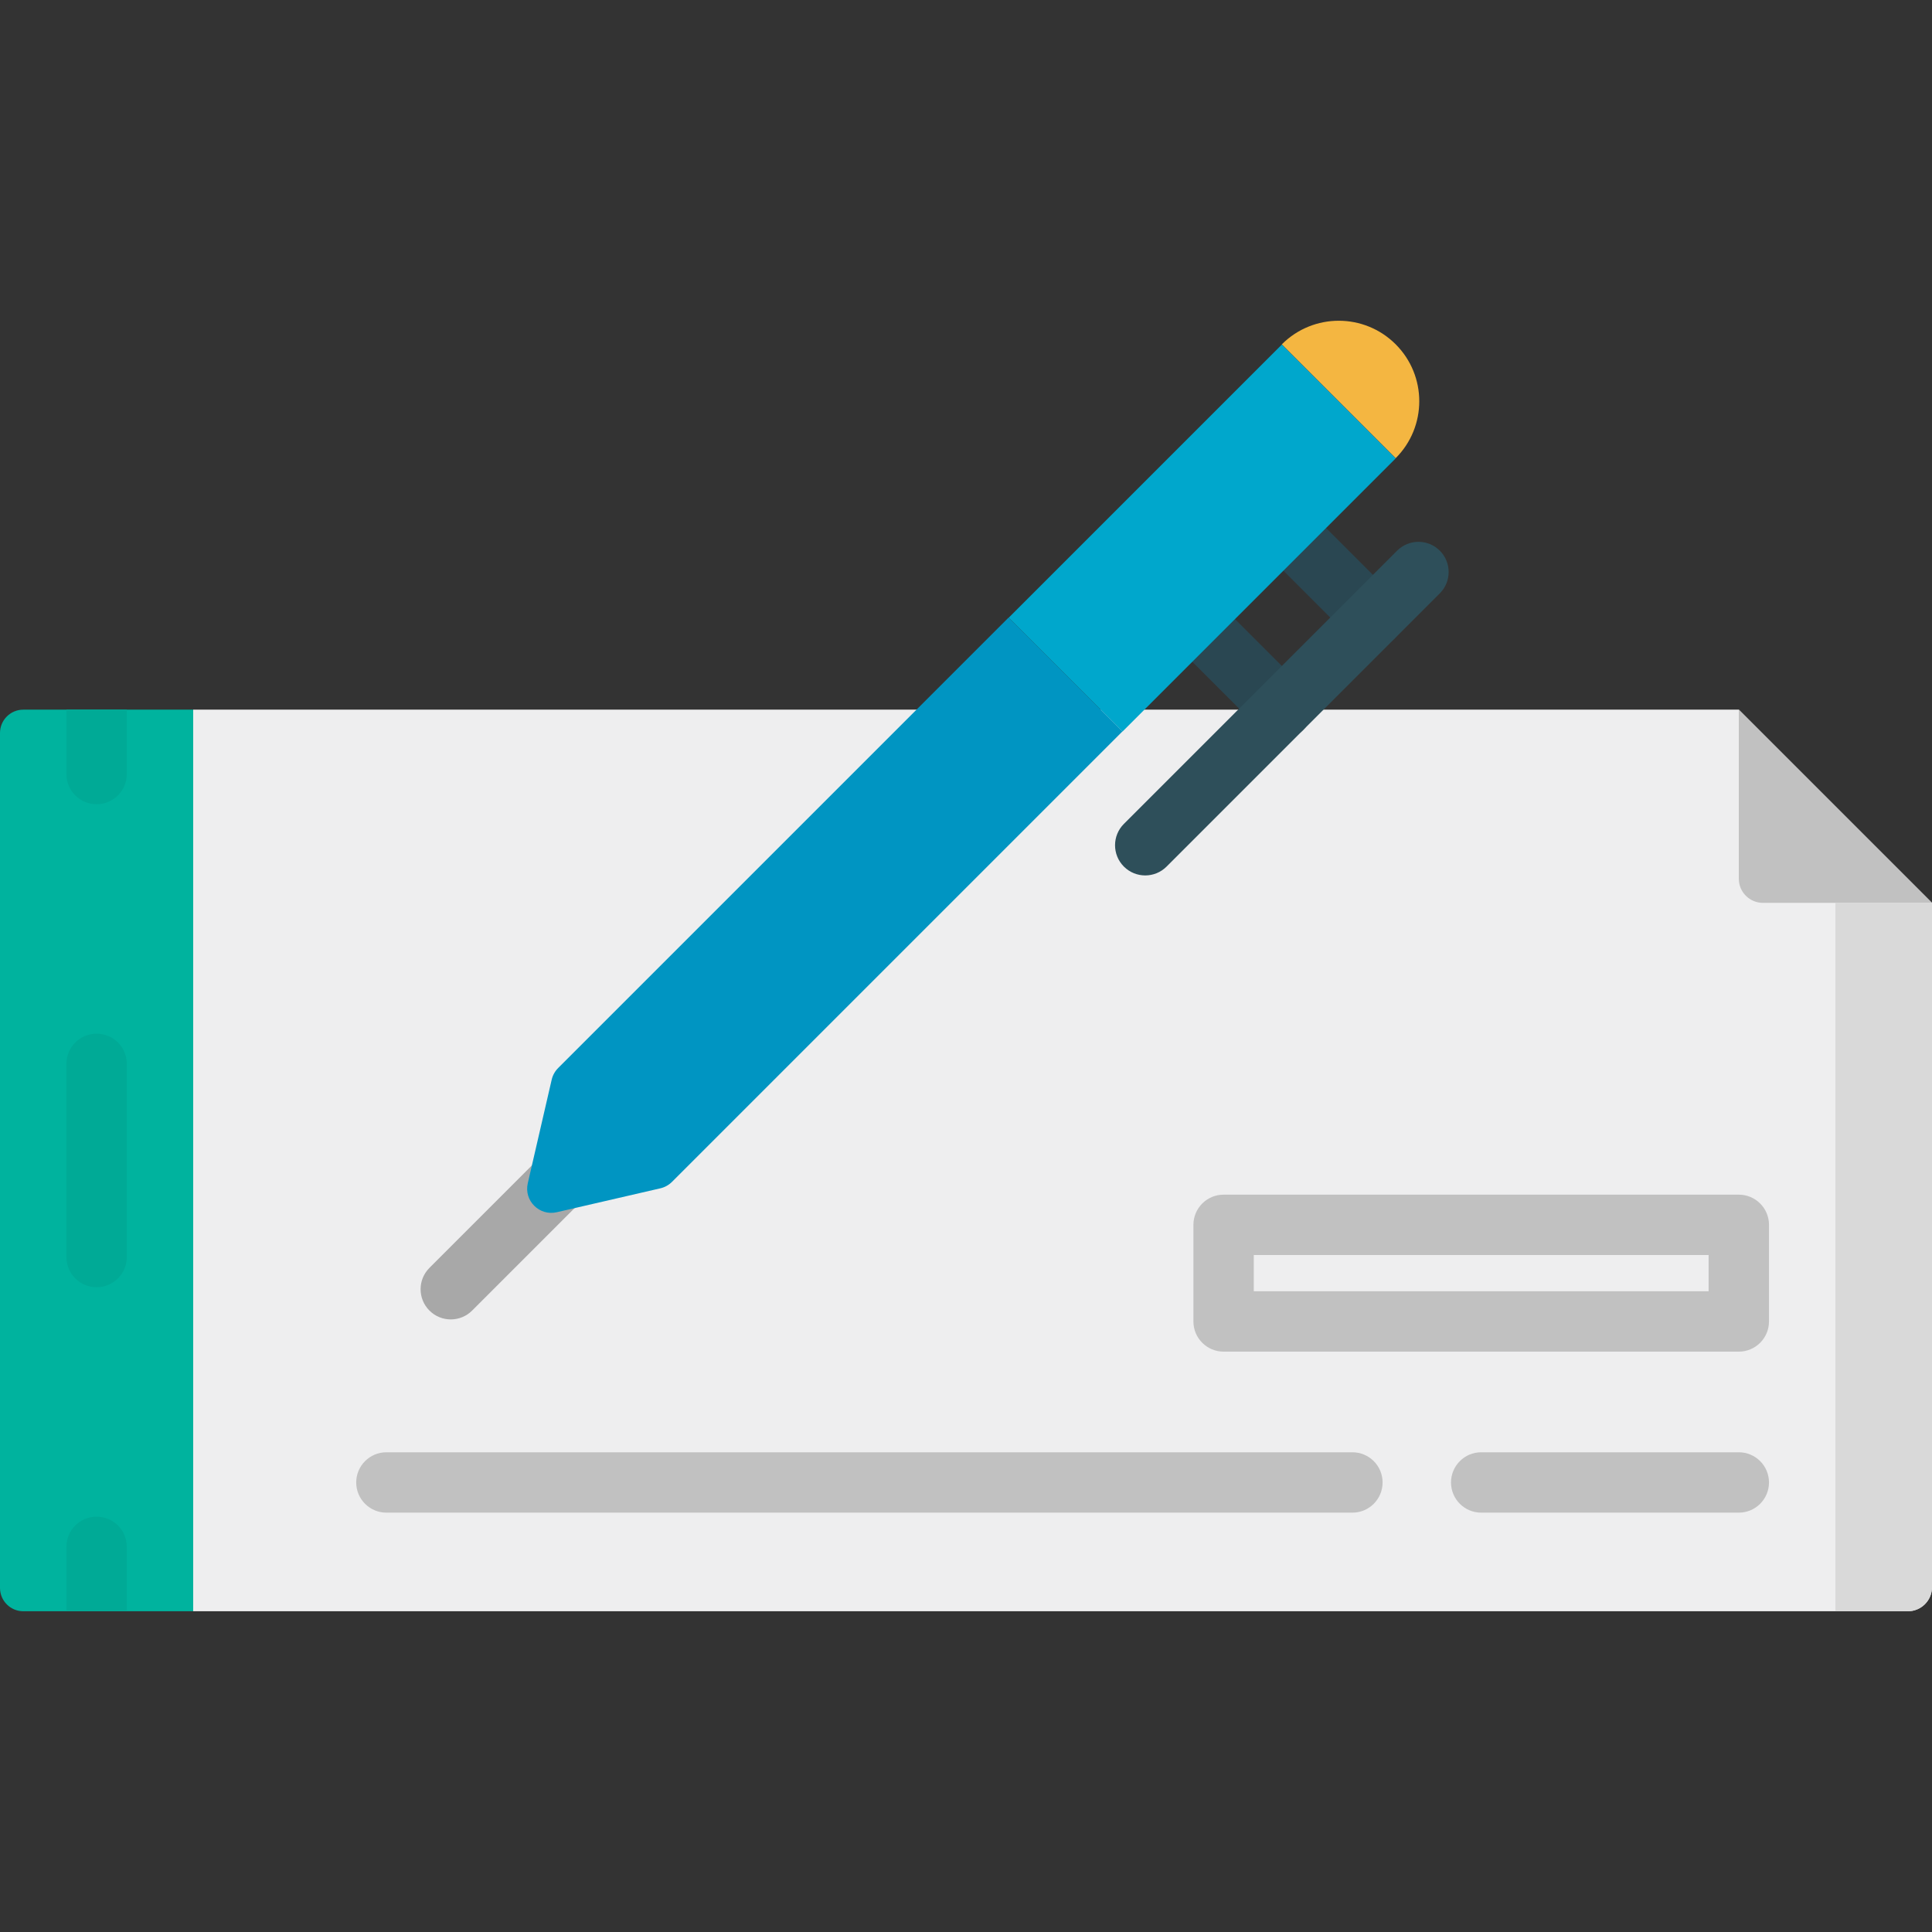 <?xml version="1.0" encoding="iso-8859-1"?>
<!-- Generator: Adobe Illustrator 19.0.0, SVG Export Plug-In . SVG Version: 6.00 Build 0)  -->
<svg version="1.1" id="Capa_1" xmlns="http://www.w3.org/2000/svg" xmlns:xlink="http://www.w3.org/1999/xlink" x="0px" y="0px"
	 viewBox="0 0 512 512" style="enable-background:new 0 0 512 512;" xml:space="preserve">
<rect x="0" y="0" width="512" height="512" fill="#333333" stroke="none"/>
<path style="fill:#00B39E;" d="M51.201,426.998H6.181c-3.414,0-6.181-2.767-6.181-6.181V194.246c0-3.414,2.767-6.181,6.181-6.181
	h45.02V426.998z"/>
<path style="fill:#EEEEEF;" d="M512,239.265v181.334c0,3.535-2.865,6.399-6.4,6.399H51.198V188.065h190.936h63.502h155.162
	L512,239.265z"/>
<g>
	<path style="fill:#C1C1C1;" d="M467.199,239.266H512l-51.201-51.201v44.801C460.799,236.401,463.665,239.266,467.199,239.266z"/>
	<path style="fill:#C1C1C1;" d="M358.401,400.867H102.4c-4.418,0-8-3.581-8-8c0-4.418,3.582-8,8-8h256.001c4.418,0,8,3.581,8,8
		C366.4,397.286,362.819,400.867,358.401,400.867z"/>
	<path style="fill:#C1C1C1;" d="M460.801,400.867h-68.267c-4.418,0-8-3.581-8-8c0-4.418,3.582-8,8-8h68.267c4.418,0,8,3.581,8,8
		C468.8,397.286,465.218,400.867,460.801,400.867z"/>
	<path style="fill:#C1C1C1;" d="M460.801,358.198H324.267c-4.418,0-8-3.581-8-8v-25.602c0-4.418,3.582-8,8-8h136.534
		c4.418,0,8,3.581,8,8v25.602C468.8,354.617,465.218,358.198,460.801,358.198z M332.266,342.199h120.535v-9.602H332.266V342.199z"/>
</g>
<g>
	<path style="fill:#2A4752;" d="M363.838,171.656c-2.047,0-4.095-0.781-5.657-2.343l-18.101-18.101
		c-3.125-3.125-3.125-8.19,0-11.314c3.124-3.122,8.19-3.122,11.313,0l18.101,18.101c3.125,3.125,3.125,8.19,0,11.314
		C367.932,170.875,365.885,171.656,363.838,171.656z"/>
	<path style="fill:#2A4752;" d="M339.702,195.792c-2.047,0-4.095-0.781-5.657-2.343l-18.101-18.101
		c-3.125-3.125-3.125-8.19,0-11.314c3.124-3.124,8.19-3.124,11.313,0l18.101,18.101c3.125,3.125,3.125,8.19,0,11.314
		C343.797,195.011,341.749,195.792,339.702,195.792z"/>
</g>
<path style="fill:#2E4F5A;" d="M303.499,231.998c-2.047,0-4.095-0.781-5.657-2.343c-3.125-3.125-3.125-8.19,0-11.315l72.409-72.408
	c3.124-3.122,8.19-3.122,11.313,0c3.125,3.126,3.125,8.19,0,11.314l-72.408,72.408C307.594,231.217,305.546,231.998,303.499,231.998
	z"/>
<path style="fill:#A8A8A8;" d="M119.462,349.659c-2.048,0-4.095-0.781-5.657-2.343c-3.125-3.125-3.125-8.19,0-11.315l39.261-39.261
	c3.124-3.122,8.19-3.122,11.313,0c3.125,3.125,3.125,8.19,0,11.315l-39.261,39.261C123.557,348.878,121.51,349.659,119.462,349.659z
	"/>
<rect x="297.245" y="91.331" transform="matrix(-0.707 -0.707 0.707 -0.707 443.066 468.585)" style="fill:#00A7CC;" width="42.67" height="102.399"/>
<path style="fill:#F4B641;" d="M339.703,91.249c8.331-8.331,21.839-8.331,30.17,0s8.331,21.839,0,30.17L339.703,91.249z"/>
<path style="fill:#0095C2;" d="M267.294,163.658l30.169,30.169L178.083,313.208c-0.848,0.848-1.917,1.441-3.086,1.71l-27.454,6.336
	c-4.608,1.063-8.739-3.067-7.675-7.675l6.336-27.453c0.27-1.169,0.862-2.239,1.71-3.086L267.294,163.658z"/>
<path style="fill:#D9D9D9;" d="M486.401,239.265v187.734H505.6c3.535,0,6.4-2.865,6.4-6.399V239.265H486.401z"/>
<g>
	<path style="fill:#00AA96;" d="M25.602,341.131c-4.418,0-8-3.581-8-8v-51.199c0-4.418,3.582-8,8-8s8,3.581,8,8v51.199
		C33.603,337.549,30.021,341.131,25.602,341.131z"/>
	<path style="fill:#00AA96;" d="M17.601,188.066v17.066c0,4.418,3.582,8,8,8s8-3.581,8-8v-17.066l0,0H17.601L17.601,188.066z"/>
	<path style="fill:#00AA96;" d="M25.601,401.932c-4.418,0-8,3.581-8,8v17.066h16v-17.066
		C33.6,405.514,30.019,401.932,25.601,401.932z"/>
</g>
<g>
</g>
<g>
</g>
<g>
</g>
<g>
</g>
<g>
</g>
<g>
</g>
<g>
</g>
<g>
</g>
<g>
</g>
<g>
</g>
<g>
</g>
<g>
</g>
<g>
</g>
<g>
</g>
<g>
</g>
</svg>
